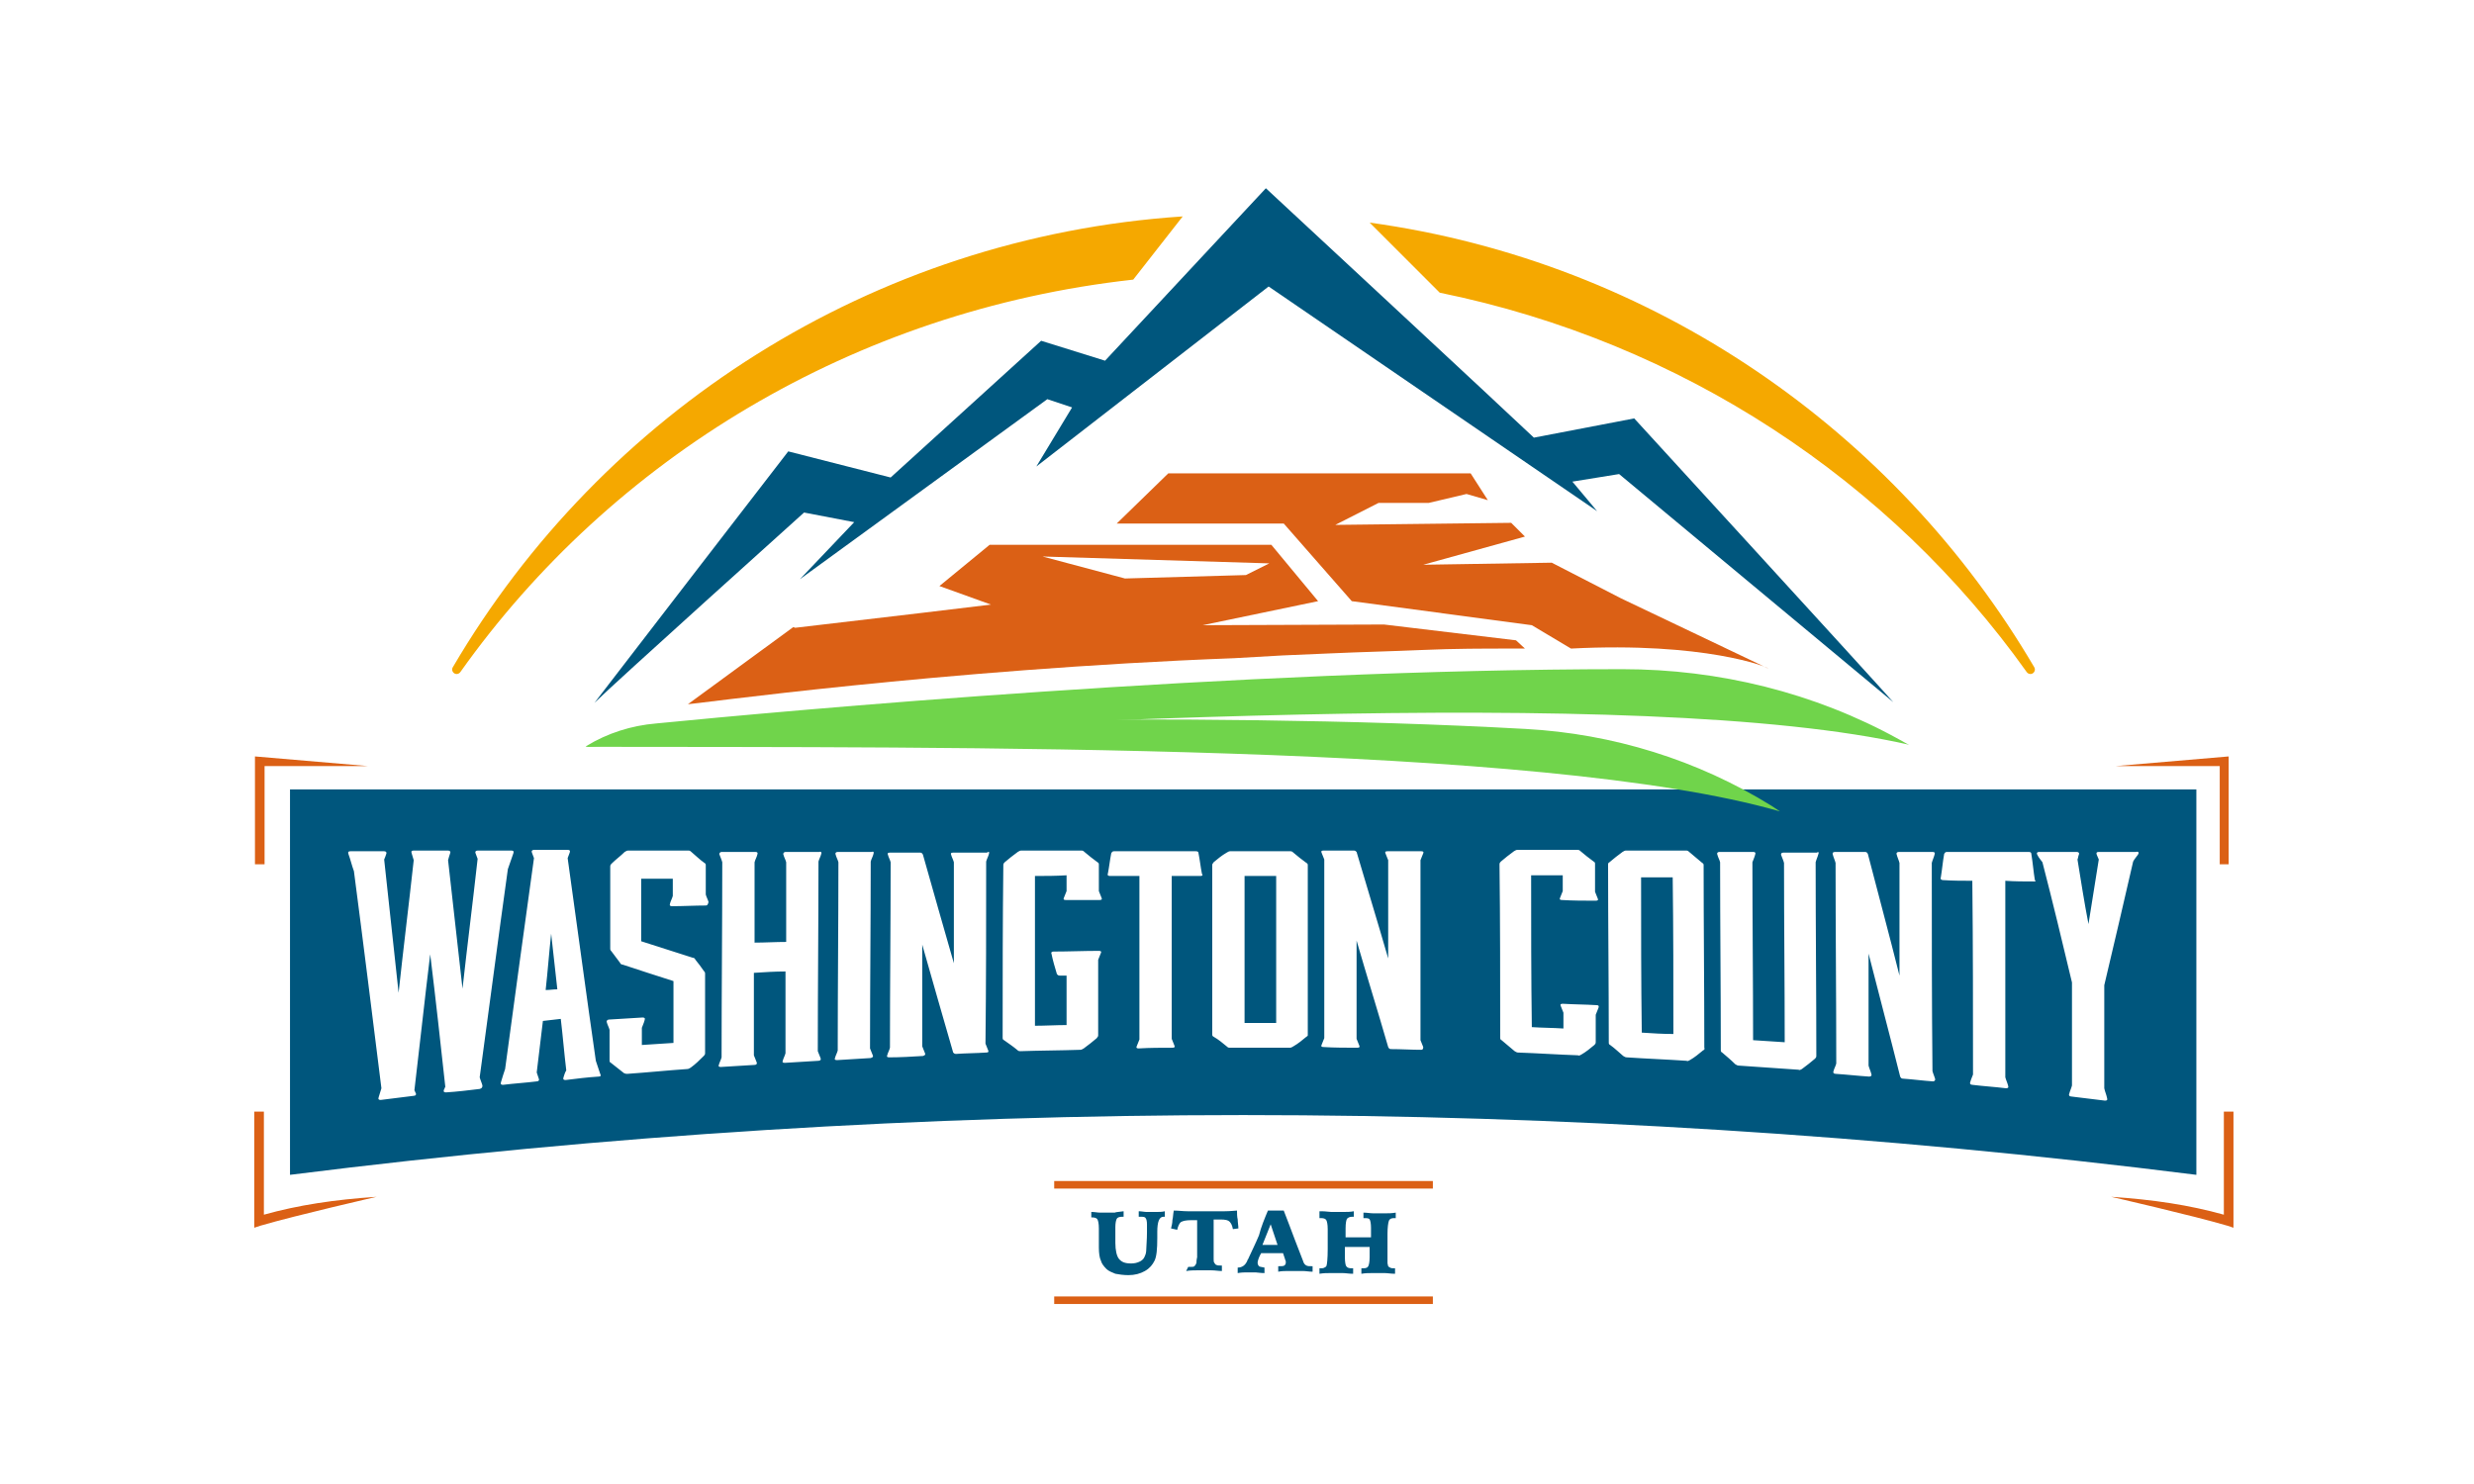 <?xml version="1.0" encoding="utf-8"?>
<!-- Generator: Adobe Illustrator 22.1.0, SVG Export Plug-In . SVG Version: 6.00 Build 0)  -->
<svg version="1.1" id="Layer_1" xmlns="http://www.w3.org/2000/svg" xmlns:xlink="http://www.w3.org/1999/xlink" x="0px" y="0px"
	 viewBox="0 0 360 216" style="enable-background:new 0 0 360 216;" xml:space="preserve">
<style type="text/css">
	.st0{fill:#DB6015;}
	.st1{fill:#00567D;}
	.st2{fill-rule:evenodd;clip-rule:evenodd;fill:#F5A800;}
	.st3{fill:#70D44B;}
</style>
<g>
	<g>
		<rect x="153.4" y="188.7" class="st0" width="55.1" height="1.1"/>
		<rect x="153.4" y="171.9" class="st0" width="55.1" height="1.1"/>
		<path class="st1" d="M163.5,176.3v0.8c0,0-0.1,0-0.1,0c-0.1,0-0.1,0-0.1,0c-0.4,0-0.7,0.1-0.8,0.3c-0.1,0.2-0.2,0.6-0.2,1.2
			c0,0.4,0,0.9,0,1.4c0,0.5,0,0.8,0,0.9c0,1.1,0.2,1.9,0.5,2.3c0.4,0.5,0.9,0.7,1.8,0.7c0.5,0,0.9-0.1,1.3-0.3
			c0.4-0.2,0.6-0.5,0.7-0.8c0.1-0.2,0.2-0.5,0.2-1c0-0.4,0.1-1.3,0.1-2.5v-1.1c0-0.5-0.1-0.8-0.2-0.9c-0.1-0.2-0.4-0.2-0.8-0.2h-0.2
			v-0.8c0.4,0,0.8,0.1,1.1,0.1c0.3,0,0.5,0,0.8,0c0.2,0,0.5,0,0.8,0c0.3,0,0.7,0,1.1-0.1v0.8c0,0-0.1,0-0.1,0c0,0-0.1,0-0.1,0
			c-0.6,0-0.9,0.7-0.9,2.2v0.4c0,0.1,0,0.3,0,0.5c0,1.6-0.1,2.7-0.4,3.3c-0.3,0.6-0.7,1.1-1.4,1.5c-0.7,0.4-1.5,0.6-2.4,0.6
			c-0.7,0-1.4-0.1-1.9-0.2c-0.5-0.2-1-0.4-1.3-0.7c-0.4-0.4-0.7-0.8-0.8-1.2c-0.2-0.4-0.3-1.1-0.3-1.9c0-0.3,0-0.8,0-1.4
			c0-0.6,0-1.1,0-1.4c0-0.7-0.1-1.1-0.2-1.3c-0.1-0.2-0.4-0.3-0.7-0.3c0,0-0.1,0-0.1,0c-0.1,0-0.1,0-0.1,0v-0.8
			c0.5,0,0.9,0.1,1.3,0.1c0.4,0,0.8,0,1.1,0c0.3,0,0.6,0,1,0C162.4,176.4,162.9,176.4,163.5,176.3"/>
		<path class="st1" d="M172.9,184.4c0,0,0.1,0,0.2,0c0.1,0,0.1,0,0.1,0c0.3,0,0.5,0,0.6-0.1c0.1-0.1,0.2-0.2,0.3-0.5
			c0-0.1,0-0.4,0.1-0.8c0-0.4,0-1.2,0-2.2v-3.2c-0.1,0-0.3,0-0.4,0c-0.1,0-0.3,0-0.5,0c-0.7,0-1.2,0.1-1.5,0.3
			c-0.2,0.2-0.4,0.6-0.5,1.1l-0.9-0.2c0.1-0.4,0.2-0.8,0.2-1.2c0.1-0.4,0.1-0.9,0.2-1.4c0.7,0,1.3,0.1,2,0.1c0.6,0,1.3,0,1.9,0
			c1.5,0,2.6,0,3.5,0c0.9,0,1.5-0.1,1.8-0.1c0,0.4,0,0.9,0.1,1.3c0,0.4,0.1,0.9,0.1,1.3l-0.8,0.1c-0.1-0.6-0.3-0.9-0.5-1.1
			c-0.2-0.2-0.6-0.3-1.3-0.3c-0.1,0-0.2,0-0.4,0c-0.2,0-0.4,0-0.6,0c0,0.9,0,1.5,0,2c0,0.5,0,0.9,0,1.4v0.8c0,0.7,0,1.2,0,1.5
			c0,0.3,0,0.5,0.1,0.6c0.1,0.2,0.2,0.3,0.3,0.3c0.1,0.1,0.3,0.1,0.6,0.1c0,0,0.1,0,0.1,0c0.1,0,0.1,0,0.1,0l0,0.8
			c-0.5,0-1-0.1-1.5-0.1c-0.4,0-0.8,0-1.2,0c-0.3,0-0.6,0-1,0c-0.4,0-0.9,0-1.5,0.1L172.9,184.4z"/>
		<path class="st1" d="M184.5,176.2h2.3c0.6,1.5,1.1,2.9,1.6,4.2s0.9,2.3,1.2,3.1c0.1,0.4,0.3,0.6,0.5,0.7c0.2,0.1,0.4,0.1,0.8,0.1
			h0.1l0,0.8c-0.5,0-1-0.1-1.4-0.1c-0.4,0-0.8,0-1.1,0c-0.3,0-0.7,0-1.1,0c-0.4,0-0.9,0-1.4,0.1v-0.8h0.1c0.4,0,0.6,0,0.8-0.1
			c0.1-0.1,0.2-0.2,0.2-0.4c0-0.1,0-0.1,0-0.2c0-0.1-0.1-0.2-0.1-0.3l-0.3-0.9c-0.2,0-0.5,0-0.7,0c-0.3,0-0.6,0-1.2,0
			c-0.2,0-0.4,0-0.6,0c-0.2,0-0.5,0-0.7,0c0,0,0,0.1-0.1,0.2c-0.3,0.6-0.4,1-0.4,1.2c0,0.2,0.1,0.4,0.2,0.5c0.1,0.1,0.4,0.1,0.8,0.2
			v0.8c-0.6,0-1.1-0.1-1.3-0.1c-0.2,0-0.4,0-0.6,0c-0.2,0-0.4,0-0.7,0c-0.3,0-0.7,0-1.3,0.1v-0.8c0.6,0,1.1-0.3,1.4-1
			c0-0.1,0.1-0.2,0.1-0.2c0.5-1.1,1.1-2.3,1.6-3.5C183.5,178.6,184,177.4,184.5,176.2 M184.9,178.2l-1.2,3c0.1,0,0.3,0,0.5,0
			c0.2,0,0.3,0,0.4,0c0.2,0,0.6,0,1.1,0c0.1,0,0.2,0,0.2,0L184.9,178.2z"/>
		<path class="st1" d="M192.3,176.3c0.6,0,1.1,0.1,1.4,0.1c0.3,0,0.6,0,0.8,0c0.3,0,0.7,0,1.1,0c0.4,0,0.9,0,1.4-0.1v0.8h-0.2
			c-0.4,0-0.6,0.1-0.8,0.3c-0.1,0.2-0.2,0.6-0.2,1.4v0.2v1.1c0.3,0,0.6,0,0.9,0c0.3,0,0.6,0,0.9,0c0.5,0,1.1,0,1.6,0
			c0.1,0,0.2,0,0.3,0h0v-1.4c0-0.6-0.1-1.1-0.2-1.2c-0.1-0.2-0.4-0.2-0.8-0.2h-0.1v-0.8c0.5,0,1,0.1,1.4,0.1c0.4,0,0.7,0,1,0
			c0.2,0,0.5,0,0.9,0c0.4,0,0.8,0,1.4-0.1v0.8c0,0-0.1,0-0.1,0c0,0-0.1,0-0.2,0c-0.3,0-0.6,0.1-0.7,0.4c-0.1,0.3-0.2,0.9-0.2,1.9
			v0.5v0.5v0.8c0,0.2,0,0.4,0,0.7c0,0.3,0,0.5,0,0.6c0,0.5,0,0.9,0,1.1c0,0.2,0.1,0.4,0.1,0.5c0.1,0.1,0.2,0.2,0.3,0.2
			c0.1,0.1,0.3,0.1,0.5,0.1c0,0,0.1,0,0.1,0c0.1,0,0.1,0,0.1,0v0.8c-0.6,0-1.1-0.1-1.5-0.1c-0.4,0-0.7,0-0.9,0c-0.3,0-0.6,0-1,0
			c-0.4,0-0.9,0-1.5,0.1v-0.8c0,0,0.1,0,0.1,0c0,0,0.1,0,0.2,0c0.4,0,0.6-0.1,0.7-0.3c0.1-0.2,0.2-0.6,0.2-1.3v-0.2v0v-1.3
			c-0.3,0-0.6,0-0.9,0c-0.3,0-0.6,0-0.9,0c-0.4,0-0.8,0-1.4,0c-0.2,0-0.3,0-0.4,0v1.3v0.2c0,0.7,0.1,1.2,0.2,1.3
			c0.1,0.2,0.4,0.3,0.7,0.3h0.2h0.1v0.8c-0.6,0-1.1-0.1-1.5-0.1c-0.4,0-0.8,0-1,0c-0.2,0-0.5,0-0.9,0c-0.4,0-0.9,0-1.5,0.1v-0.8h0.2
			c0.2,0,0.4,0,0.5-0.1c0.1,0,0.2-0.1,0.3-0.2c0.1-0.2,0.2-1.1,0.2-2.5v-0.4v-0.8c0-0.2,0-0.6,0-0.9c0-0.4,0-0.6,0-0.8
			c0-0.7-0.1-1.1-0.2-1.3c-0.1-0.2-0.4-0.3-0.7-0.3c-0.1,0-0.1,0-0.2,0c0,0-0.1,0-0.1,0V176.3z"/>
	</g>
	<g>
		<polygon class="st0" points="38.5,125.8 37.1,125.8 37.1,110.1 53.5,111.5 38.5,111.5 		"/>
		<polygon class="st0" points="324.3,125.8 323,125.8 323,111.5 307.9,111.5 324.3,110.1 		"/>
		<path class="st0" d="M325,178.7l-0.9-0.3c-5.1-1.5-16.9-4.2-16.9-4.2c6.1,0.4,11.4,1.2,16.4,2.6v-15h1.4V178.7z"/>
		<path class="st0" d="M37,178.7v-16.9h1.4v15c5-1.4,10.3-2.2,16.4-2.6c0,0-11.8,2.7-16.9,4.2L37,178.7z"/>
		<path class="st1" d="M275.5,102.2c-3-3.4-37.7-41.3-37.7-41.3l-14.6,2.8c-2.7-2.6-39-36.3-39-36.3l-23.4,25.1l-9.3-2.9l-21.9,19.9
			l-14.9-3.8c0,0-26,33.7-28.2,36.6c2.6-2.6,30.5-27.7,30.5-27.7c2.1,0.4,7.3,1.4,7.3,1.4l-7.9,8.3l36-26.2l3.6,1.2l-5.2,8.6
			l33.8-26.2l47.8,32.7l-3.6-4.3l6.8-1.1L275.5,102.2z"/>
		<path class="st1" d="M181.1,127.5c0,7.1,0,14.3,0,21.4c1.5,0,3.1,0,4.6,0c0-7.1,0-14.3,0-21.4
			C184.2,127.5,182.7,127.5,181.1,127.5"/>
		<path class="st1" d="M79.4,144.1c0.6,0,1.1-0.1,1.7-0.1c-0.3-2.7-0.6-5.4-0.9-8.1C79.9,138.7,79.7,141.4,79.4,144.1"/>
		<path class="st1" d="M238.8,127.7c0,7.5,0,15.1,0.1,22.6c1.5,0.1,3.1,0.2,4.6,0.2c0-7.6,0-15.2-0.1-22.8
			C241.8,127.7,240.3,127.7,238.8,127.7"/>
		<path class="st1" d="M42.2,114.9V171c92.1-11.6,185.3-11.6,277.4,0v-56.1C227.2,114.9,134.7,114.9,42.2,114.9 M69.8,158.5
			c-1.6,0.2-3.3,0.4-4.9,0.5c-0.3,0-0.4-0.1-0.3-0.4c0.1-0.1,0.1-0.3,0.2-0.4c-0.7-6.4-1.4-12.8-2.2-19.3
			c-0.8,6.5-1.5,13.1-2.3,19.8c0.1,0.1,0.1,0.3,0.2,0.4c0.1,0.2,0,0.4-0.3,0.4c-1.6,0.2-3.2,0.4-4.8,0.6c-0.3,0-0.4-0.1-0.3-0.4
			c0.1-0.4,0.3-0.9,0.4-1.3c-1.3-10.4-2.6-20.9-4-31.6c-0.3-0.8-0.5-1.7-0.8-2.5c-0.1-0.3,0-0.4,0.3-0.4h4.9c0.3,0,0.4,0.2,0.3,0.4
			c-0.1,0.3-0.2,0.6-0.3,0.8c0.7,6.5,1.4,13,2.1,19.4c0.7-6.5,1.5-12.9,2.2-19.3c-0.1-0.3-0.2-0.7-0.3-1c-0.1-0.3,0-0.4,0.3-0.4h5
			c0.3,0,0.4,0.2,0.3,0.4c-0.1,0.3-0.2,0.6-0.3,1c0.7,6.3,1.4,12.5,2.1,18.7c0.7-6.3,1.5-12.6,2.2-18.9c-0.1-0.3-0.2-0.5-0.3-0.8
			c-0.1-0.2,0-0.4,0.3-0.4h4.9c0.3,0,0.4,0.1,0.3,0.4c-0.3,0.8-0.5,1.5-0.8,2.3c-1.4,10-2.7,20.1-4.1,30.3c0.1,0.4,0.3,0.8,0.4,1.2
			C70.2,158.3,70.1,158.4,69.8,158.5 M87.1,156.7c-1.6,0.1-3.2,0.3-4.8,0.5c-0.3,0-0.4-0.1-0.3-0.4c0.1-0.3,0.2-0.7,0.4-1
			c-0.3-2.5-0.5-5-0.8-7.5c-0.9,0.1-1.8,0.2-2.6,0.3c-0.3,2.5-0.6,5-0.9,7.5c0.1,0.3,0.2,0.6,0.3,0.9c0.1,0.2,0,0.4-0.3,0.4
			c-1.6,0.2-3.3,0.3-4.9,0.5c-0.3,0-0.4-0.1-0.3-0.4c0.2-0.7,0.4-1.3,0.6-1.9c1.4-10.4,2.8-20.6,4.2-30.7c-0.1-0.3-0.2-0.5-0.3-0.8
			c-0.1-0.2,0-0.4,0.3-0.4c1.6,0,3.3,0,4.9,0c0.3,0,0.4,0.1,0.3,0.4c-0.1,0.3-0.2,0.5-0.3,0.8c1.4,10,2.7,19.8,4.1,29.5
			c0.2,0.6,0.4,1.2,0.6,1.8C87.5,156.6,87.4,156.7,87.1,156.7 M102.7,131.8c-1.6,0-3.3,0.1-4.9,0.1c-0.3,0-0.4-0.1-0.3-0.4
			c0.1-0.4,0.3-0.7,0.4-1.1c0-0.8,0-1.7,0-2.5c-1.5,0-3.1,0-4.6,0c0,3,0,6.1,0,9.1c2.5,0.8,5,1.6,7.5,2.4c0.2,0,0.3,0.1,0.4,0.3
			c0.4,0.5,0.8,1,1.2,1.6c0.1,0.1,0.2,0.2,0.2,0.4c0,3.9,0,7.7,0,11.6c0,0.2-0.1,0.3-0.2,0.4c-0.6,0.6-1.2,1.2-1.9,1.7
			c-0.2,0.1-0.3,0.2-0.5,0.2c-2.9,0.2-5.8,0.5-8.7,0.7c-0.2,0-0.3,0-0.5-0.1c-0.6-0.5-1.3-1-1.9-1.5c-0.2-0.1-0.2-0.2-0.2-0.4
			c0-1.5,0-2.9,0-4.4c-0.1-0.4-0.3-0.7-0.4-1.1c-0.1-0.2,0.1-0.4,0.3-0.4c1.6-0.1,3.3-0.2,4.9-0.3c0.3,0,0.4,0.1,0.3,0.4
			c-0.1,0.4-0.3,0.8-0.4,1.1c0,0.8,0,1.7,0,2.5c1.5-0.1,3-0.2,4.6-0.3c0-3,0-6,0-9c-2.5-0.8-5-1.6-7.4-2.4c-0.2,0-0.3-0.1-0.4-0.3
			c-0.4-0.5-0.8-1.1-1.2-1.6c-0.1-0.1-0.2-0.2-0.2-0.4c0-4,0-8,0-12c0-0.2,0.1-0.3,0.2-0.4c0.6-0.6,1.3-1.1,1.9-1.7
			c0.2-0.1,0.3-0.2,0.5-0.2c2.9,0,5.8,0,8.7,0c0.2,0,0.3,0,0.5,0.2c0.6,0.5,1.2,1.1,1.9,1.6c0.2,0.1,0.2,0.2,0.2,0.4
			c0,1.4,0,2.8,0,4.2c0.1,0.4,0.3,0.7,0.4,1.1C103,131.7,102.9,131.8,102.7,131.8 M119.5,124.3c-0.1,0.4-0.3,0.7-0.4,1.1
			c0,9.2-0.1,18.4-0.1,27.6c0.1,0.3,0.3,0.7,0.4,1c0.1,0.2,0,0.4-0.3,0.4c-1.6,0.1-3.3,0.2-4.9,0.3c-0.3,0-0.4-0.1-0.3-0.3
			c0.1-0.4,0.3-0.7,0.4-1.1c0-4,0-7.9,0-11.9c-1.5,0-3.1,0.1-4.6,0.2c0,4,0,8,0,12c0.1,0.3,0.3,0.7,0.4,1c0.1,0.2,0,0.4-0.3,0.4
			c-1.6,0.1-3.3,0.2-4.9,0.3c-0.3,0-0.4-0.1-0.3-0.3c0.1-0.4,0.3-0.7,0.4-1.1c0-9.5,0.1-18.9,0.1-28.4c-0.1-0.4-0.3-0.8-0.4-1.1
			c-0.1-0.2,0.1-0.4,0.3-0.4c1.6,0,3.3,0,4.9,0c0.3,0,0.4,0.1,0.3,0.4c-0.1,0.4-0.3,0.7-0.4,1.1c0,3.9,0,7.8,0,11.7
			c1.5,0,3.1-0.1,4.6-0.1c0-3.9,0-7.8,0-11.6c-0.1-0.4-0.3-0.7-0.4-1.1c-0.1-0.2,0.1-0.4,0.3-0.4c1.6,0,3.3,0,4.9,0
			C119.5,123.9,119.6,124.1,119.5,124.3 M127.1,124.3c-0.1,0.4-0.3,0.7-0.4,1.1c0,9.1-0.1,18.1-0.1,27.2c0.1,0.3,0.3,0.7,0.4,1
			c0.1,0.2,0,0.3-0.3,0.4c-1.6,0.1-3.3,0.2-4.9,0.3c-0.3,0-0.4-0.1-0.3-0.3c0.1-0.4,0.3-0.7,0.4-1.1c0-9.1,0.1-18.3,0.1-27.4
			c-0.1-0.4-0.3-0.7-0.4-1.1c-0.1-0.2,0-0.4,0.3-0.4c1.6,0,3.3,0,4.9,0C127.1,123.9,127.2,124,127.1,124.3 M143.9,124.3
			c-0.1,0.4-0.3,0.7-0.4,1.1c0,8.8,0,17.7-0.1,26.5c0.1,0.3,0.3,0.7,0.4,1c0.1,0.2,0,0.3-0.3,0.3c-1.5,0.1-3,0.1-4.4,0.2
			c-0.2,0-0.3-0.1-0.4-0.2c-1.5-5.2-3-10.4-4.5-15.7c0,4.9,0,9.9,0,14.8c0.1,0.3,0.3,0.7,0.4,1c0.1,0.2,0,0.3-0.3,0.4
			c-1.6,0.1-3.3,0.2-4.9,0.2c-0.3,0-0.4-0.1-0.3-0.3c0.1-0.4,0.3-0.7,0.4-1.1c0-9,0.1-18,0.1-27c-0.1-0.4-0.3-0.7-0.4-1.1
			c-0.1-0.2,0-0.3,0.3-0.3c1.5,0,2.9,0,4.4,0c0.2,0,0.3,0.1,0.4,0.3c1.5,5.3,3,10.6,4.5,15.8c0-4.9,0-9.8,0-14.7
			c-0.1-0.4-0.3-0.7-0.4-1.1c-0.1-0.2,0-0.3,0.3-0.3c1.6,0,3.3,0,4.9,0C143.9,123.9,144,124,143.9,124.3 M150.6,127.5
			c0,7.3,0,14.5,0,21.8c1.5,0,3.1-0.1,4.6-0.1c0-2.4,0-4.8,0-7.2c-0.3,0-0.6,0-1,0c-0.2,0-0.3-0.1-0.4-0.2c-0.3-1-0.6-2-0.8-3
			c-0.1-0.2,0.1-0.3,0.3-0.3c2.2,0,4.4-0.1,6.6-0.1c0.3,0,0.4,0.1,0.3,0.3c-0.1,0.3-0.3,0.7-0.4,1c0,3.7,0,7.4,0,11
			c0,0.2-0.1,0.2-0.2,0.4c-0.6,0.5-1.2,1-1.9,1.5c-0.2,0.1-0.3,0.2-0.5,0.2c-2.9,0.1-5.8,0.1-8.7,0.2c-0.2,0-0.3,0-0.5-0.2
			c-0.6-0.5-1.2-0.9-1.9-1.4c-0.2-0.1-0.2-0.2-0.2-0.4c0-8.4,0-16.8,0.1-25.1c0-0.2,0.1-0.3,0.2-0.4c0.6-0.5,1.2-1,1.9-1.5
			c0.2-0.1,0.3-0.2,0.5-0.2c2.9,0,5.8,0,8.7,0c0.2,0,0.3,0,0.5,0.2c0.6,0.5,1.2,1,1.9,1.5c0.2,0.1,0.2,0.2,0.2,0.4
			c0,1.3,0,2.6,0,3.8c0.1,0.3,0.3,0.7,0.4,1c0.1,0.2,0,0.3-0.3,0.3c-1.6,0-3.3,0-4.9,0c-0.3,0-0.4-0.1-0.3-0.3
			c0.1-0.3,0.3-0.7,0.4-1c0-0.8,0-1.5,0-2.3C153.6,127.5,152.1,127.5,150.6,127.5 M174.7,127.5c-1.4,0-2.8,0-4.2,0
			c0,7.9,0,15.8,0,23.7c0.1,0.3,0.3,0.7,0.4,1c0.1,0.2,0,0.3-0.3,0.3c-1.6,0-3.3,0-4.9,0.1c-0.3,0-0.4-0.1-0.3-0.3
			c0.1-0.3,0.3-0.7,0.4-1c0-7.9,0-15.8,0-23.8c-1.4,0-2.8,0-4.3,0c-0.2,0-0.4-0.1-0.3-0.3c0.2-1,0.3-2,0.5-3
			c0.1-0.2,0.2-0.3,0.4-0.3c4,0,7.9,0,11.9,0c0.3,0,0.4,0.1,0.4,0.3c0.2,1,0.3,2,0.5,3C175.1,127.4,174.9,127.5,174.7,127.5
			 M190.1,150.9c-0.6,0.5-1.2,1-1.9,1.4c-0.2,0.1-0.3,0.2-0.5,0.2c-2.9,0-5.8,0-8.7,0c-0.2,0-0.3,0-0.5-0.2c-0.6-0.5-1.2-1-1.9-1.4
			c-0.2-0.1-0.2-0.2-0.2-0.4c0-8.2,0-16.4,0-24.6c0-0.2,0.1-0.2,0.2-0.4c0.6-0.5,1.2-1,1.9-1.4c0.2-0.1,0.3-0.2,0.5-0.2
			c2.9,0,5.8,0,8.7,0c0.2,0,0.3,0,0.5,0.2c0.6,0.5,1.2,1,1.9,1.5c0.2,0.1,0.2,0.2,0.2,0.4c0,8.2,0,16.4,0,24.7
			C190.3,150.7,190.3,150.8,190.1,150.9 M206.8,152.8c-1.5,0-2.9-0.1-4.4-0.1c-0.2,0-0.3-0.1-0.4-0.3c-1.5-5.2-3.1-10.3-4.6-15.5
			c0,4.8,0,9.6,0,14.3c0.1,0.3,0.3,0.7,0.4,1c0.1,0.2,0,0.3-0.3,0.3c-1.6,0-3.3,0-4.9-0.1c-0.3,0-0.4-0.1-0.3-0.3
			c0.1-0.3,0.3-0.7,0.4-1c0-8.7,0-17.3,0-26c-0.1-0.3-0.3-0.7-0.4-1c-0.1-0.2,0-0.3,0.3-0.3c1.5,0,2.9,0,4.4,0
			c0.2,0,0.3,0.1,0.4,0.2c1.5,5.1,3.1,10.3,4.6,15.5c0-4.8,0-9.6,0-14.3c-0.1-0.3-0.3-0.7-0.4-1c-0.1-0.2,0-0.3,0.3-0.3
			c1.6,0,3.3,0,4.9,0c0.3,0,0.4,0.1,0.3,0.3c-0.1,0.3-0.3,0.7-0.4,1c0,8.7,0,17.5,0,26.2c0.1,0.3,0.3,0.7,0.4,1
			C207.1,152.7,207,152.8,206.8,152.8 M232.6,146.7c-0.1,0.3-0.3,0.7-0.4,1c0,1.3,0,2.7,0,4c0,0.2-0.1,0.3-0.2,0.4
			c-0.6,0.5-1.2,1-1.9,1.4c-0.2,0.1-0.3,0.2-0.5,0.1c-2.9-0.1-5.8-0.3-8.7-0.4c-0.2,0-0.3-0.1-0.5-0.2c-0.6-0.5-1.2-1-1.9-1.6
			c-0.2-0.1-0.2-0.2-0.2-0.4c0-8.4,0-16.8-0.1-25.2c0-0.2,0.1-0.3,0.2-0.4c0.6-0.5,1.2-1,1.9-1.5c0.2-0.1,0.3-0.2,0.5-0.2
			c2.9,0,5.8,0,8.7,0c0.2,0,0.3,0,0.5,0.2c0.6,0.5,1.2,1,1.9,1.5c0.2,0.1,0.2,0.2,0.2,0.4c0,1.3,0,2.7,0,4c0.1,0.3,0.3,0.7,0.4,1
			c0.1,0.2,0,0.3-0.3,0.3c-1.6,0-3.3,0-4.9-0.1c-0.3,0-0.4-0.1-0.3-0.3c0.1-0.3,0.3-0.7,0.4-1c0-0.8,0-1.5,0-2.3c-1.5,0-3.1,0-4.6,0
			c0,7.4,0,14.7,0.1,22.1c1.5,0.1,3.1,0.1,4.6,0.2c0-0.8,0-1.5,0-2.3c-0.1-0.3-0.3-0.7-0.4-1c-0.1-0.2,0-0.3,0.3-0.3
			c1.6,0.1,3.3,0.1,4.9,0.2C232.6,146.3,232.7,146.4,232.6,146.7 M247.8,152.9c-0.6,0.5-1.2,1-1.9,1.4c-0.2,0.1-0.3,0.2-0.5,0.1
			c-2.9-0.2-5.8-0.3-8.7-0.5c-0.2,0-0.3-0.1-0.5-0.2c-0.6-0.5-1.2-1.1-1.9-1.6c-0.2-0.1-0.2-0.2-0.2-0.4c0-8.6-0.1-17.2-0.1-25.8
			c0-0.2,0-0.3,0.2-0.4c0.6-0.5,1.2-1,1.9-1.5c0.2-0.1,0.3-0.2,0.5-0.2c2.9,0,5.8,0,8.7,0c0.2,0,0.3,0,0.5,0.2
			c0.6,0.5,1.2,1,1.9,1.6c0.2,0.1,0.2,0.2,0.2,0.4c0,8.8,0.1,17.7,0.1,26.5C248.1,152.7,248,152.8,247.8,152.9 M264.6,124.3
			c-0.1,0.4-0.3,0.8-0.4,1.2c0,9.4,0.1,18.8,0.1,28.2c0,0.2-0.1,0.3-0.2,0.4c-0.6,0.5-1.2,1-1.9,1.5c-0.2,0.1-0.3,0.2-0.5,0.1
			c-2.9-0.2-5.8-0.4-8.7-0.6c-0.2,0-0.3-0.1-0.5-0.2c-0.6-0.6-1.2-1.1-1.9-1.7c-0.2-0.1-0.2-0.2-0.2-0.4c0-9.1-0.1-18.2-0.1-27.3
			c-0.1-0.4-0.3-0.7-0.4-1.1c-0.1-0.2,0-0.4,0.3-0.4c1.6,0,3.3,0,4.9,0c0.3,0,0.4,0.1,0.3,0.4c-0.1,0.4-0.3,0.8-0.4,1.1
			c0,8.6,0.1,17.2,0.1,25.9c1.5,0.1,3.1,0.2,4.6,0.3c0-8.7-0.1-17.4-0.1-26.1c-0.1-0.4-0.3-0.8-0.4-1.1c-0.1-0.2,0-0.4,0.3-0.4
			c1.6,0,3.3,0,4.9,0C264.6,123.9,264.7,124.1,264.6,124.3 M281.3,157.4c-1.5-0.1-2.9-0.3-4.4-0.4c-0.2,0-0.3-0.1-0.4-0.3
			c-1.5-6-3.1-12-4.6-17.9c0,5.4,0,10.8,0,16.3c0.1,0.4,0.3,0.8,0.4,1.2c0.1,0.2,0,0.4-0.3,0.4c-1.6-0.1-3.3-0.3-4.9-0.4
			c-0.3,0-0.4-0.2-0.3-0.4c0.1-0.4,0.3-0.7,0.4-1.1c0-9.7-0.1-19.4-0.1-29.2c-0.1-0.4-0.3-0.8-0.4-1.2c-0.1-0.2,0-0.4,0.3-0.4
			c1.5,0,2.9,0,4.4,0c0.2,0,0.3,0.1,0.4,0.3c1.5,5.8,3.1,11.7,4.6,17.7c0-5.5,0-10.9,0-16.4c-0.1-0.4-0.3-0.8-0.4-1.2
			c-0.1-0.2,0-0.4,0.3-0.4c1.6,0,3.3,0,4.9,0c0.3,0,0.4,0.1,0.3,0.4c-0.1,0.4-0.3,0.8-0.4,1.2c0,10.1,0,20.2,0.1,30.3
			c0.1,0.4,0.3,0.8,0.4,1.2C281.6,157.2,281.5,157.4,281.3,157.4 M296,128.3c-1.4,0-2.8,0-4.2-0.1c0,9.5,0,19,0,28.6
			c0.1,0.4,0.3,0.8,0.4,1.2c0.1,0.3,0,0.4-0.3,0.4c-1.6-0.2-3.3-0.3-4.9-0.5c-0.3,0-0.4-0.2-0.3-0.4c0.1-0.4,0.3-0.8,0.4-1.1
			c0-9.4,0-18.8-0.1-28.2c-1.4,0-2.8,0-4.3-0.1c-0.2,0-0.4-0.2-0.3-0.3c0.2-1.2,0.3-2.4,0.5-3.5c0.1-0.2,0.2-0.3,0.4-0.3
			c4,0,7.9,0,11.9,0c0.3,0,0.4,0.1,0.4,0.4c0.2,1.2,0.3,2.5,0.5,3.7C296.3,128.2,296.2,128.3,296,128.3 M311.1,124.4
			c-0.2,0.3-0.5,0.6-0.7,1c-1.4,6.1-2.8,12.1-4.2,18c0,5,0,10,0,15c0.1,0.5,0.3,0.9,0.4,1.4c0.1,0.3,0,0.4-0.3,0.4
			c-1.6-0.2-3.3-0.4-4.9-0.6c-0.3,0-0.4-0.2-0.3-0.4c0.1-0.4,0.3-0.8,0.4-1.2c0-5,0-10,0-15c-1.4-5.9-2.8-11.7-4.3-17.5
			c-0.2-0.3-0.5-0.6-0.7-1c-0.2-0.3-0.1-0.5,0.2-0.5c1.8,0,3.7,0,5.5,0c0.3,0,0.4,0.2,0.3,0.4c-0.1,0.2-0.1,0.5-0.2,0.7
			c0.5,3.1,1,6.3,1.6,9.4c0.5-3.1,1-6.2,1.5-9.4c-0.1-0.2-0.2-0.5-0.3-0.7c-0.1-0.3,0-0.4,0.3-0.4c1.8,0,3.6,0,5.4,0
			C311.2,123.9,311.3,124.1,311.1,124.4"/>
		<path class="st2" d="M209.5,42.6c35.3,7.2,65.6,27.4,85.4,55.2c0.2,0.3,0.6,0.4,0.9,0.2c0.3-0.2,0.4-0.6,0.2-0.9
			c-20.2-34.4-55.4-59-96.7-64.7L209.5,42.6z M172.1,31.5c-45.3,3-84.5,28.6-106.2,65.6c-0.2,0.3-0.1,0.7,0.2,0.9
			c0.3,0.2,0.7,0.1,0.9-0.2c22-31,57.2-52.6,97.9-57.1L172.1,31.5z"/>
		<path class="st0" d="M228.6,94.4l-5.7-3.4l-26.2-3.5l-9.9-11.3h-24.3l7.5-7.3h44l2.5,3.9l-3.1-0.9l-5.5,1.3h-7.3l-6.3,3.2
			l25.6-0.3l2,2l-14.8,4.1l18.7-0.3l10.1,5.2l21.4,10.2C257.3,97.1,248,93.4,228.6,94.4"/>
		<path class="st0" d="M179.6,95.8l7-0.4l7-0.3c4.4-0.2,8.8-0.3,13.5-0.5c4.5-0.2,8.9-0.2,12.7-0.2c0.7,0,1.4,0,2.1,0l-1.3-1.2
			l-19.2-2.3L175,91l16.8-3.5l-6.8-8.2h-41l-7.3,6l7.5,2.7l-10,1.2l-18.7,2.2l0.2-0.1l-0.3,0l-15.3,11.2
			C100.2,102.6,137.2,97.4,179.6,95.8 M184.7,82l-3.4,1.7l-17.6,0.5l-12-3.2L184.7,82z"/>
		<path class="st3" d="M277.8,108.4c-39-8.9-133.8-2.9-192.6,0.3c0,0,0.1,0,0.1-0.1c3.1-1.9,6.6-3,10.2-3.3
			c18.3-1.8,84.6-7.9,140.6-7.9c14,0,27.9,3.4,40.2,10.2C276.9,107.9,277.3,108.2,277.8,108.4"/>
		<path class="st3" d="M259,118.1c-34.8-10-120.6-9.3-173.8-9.4c0,0,0.1,0,0.1,0c2.9-1.5,6.1-2.3,9.4-2.5
			c16.6-0.7,76.8-2.9,127.3-0.1c12.7,0.7,25,4.5,35.8,11.2C258.2,117.6,258.6,117.8,259,118.1"/>
	</g>
</g>
</svg>
